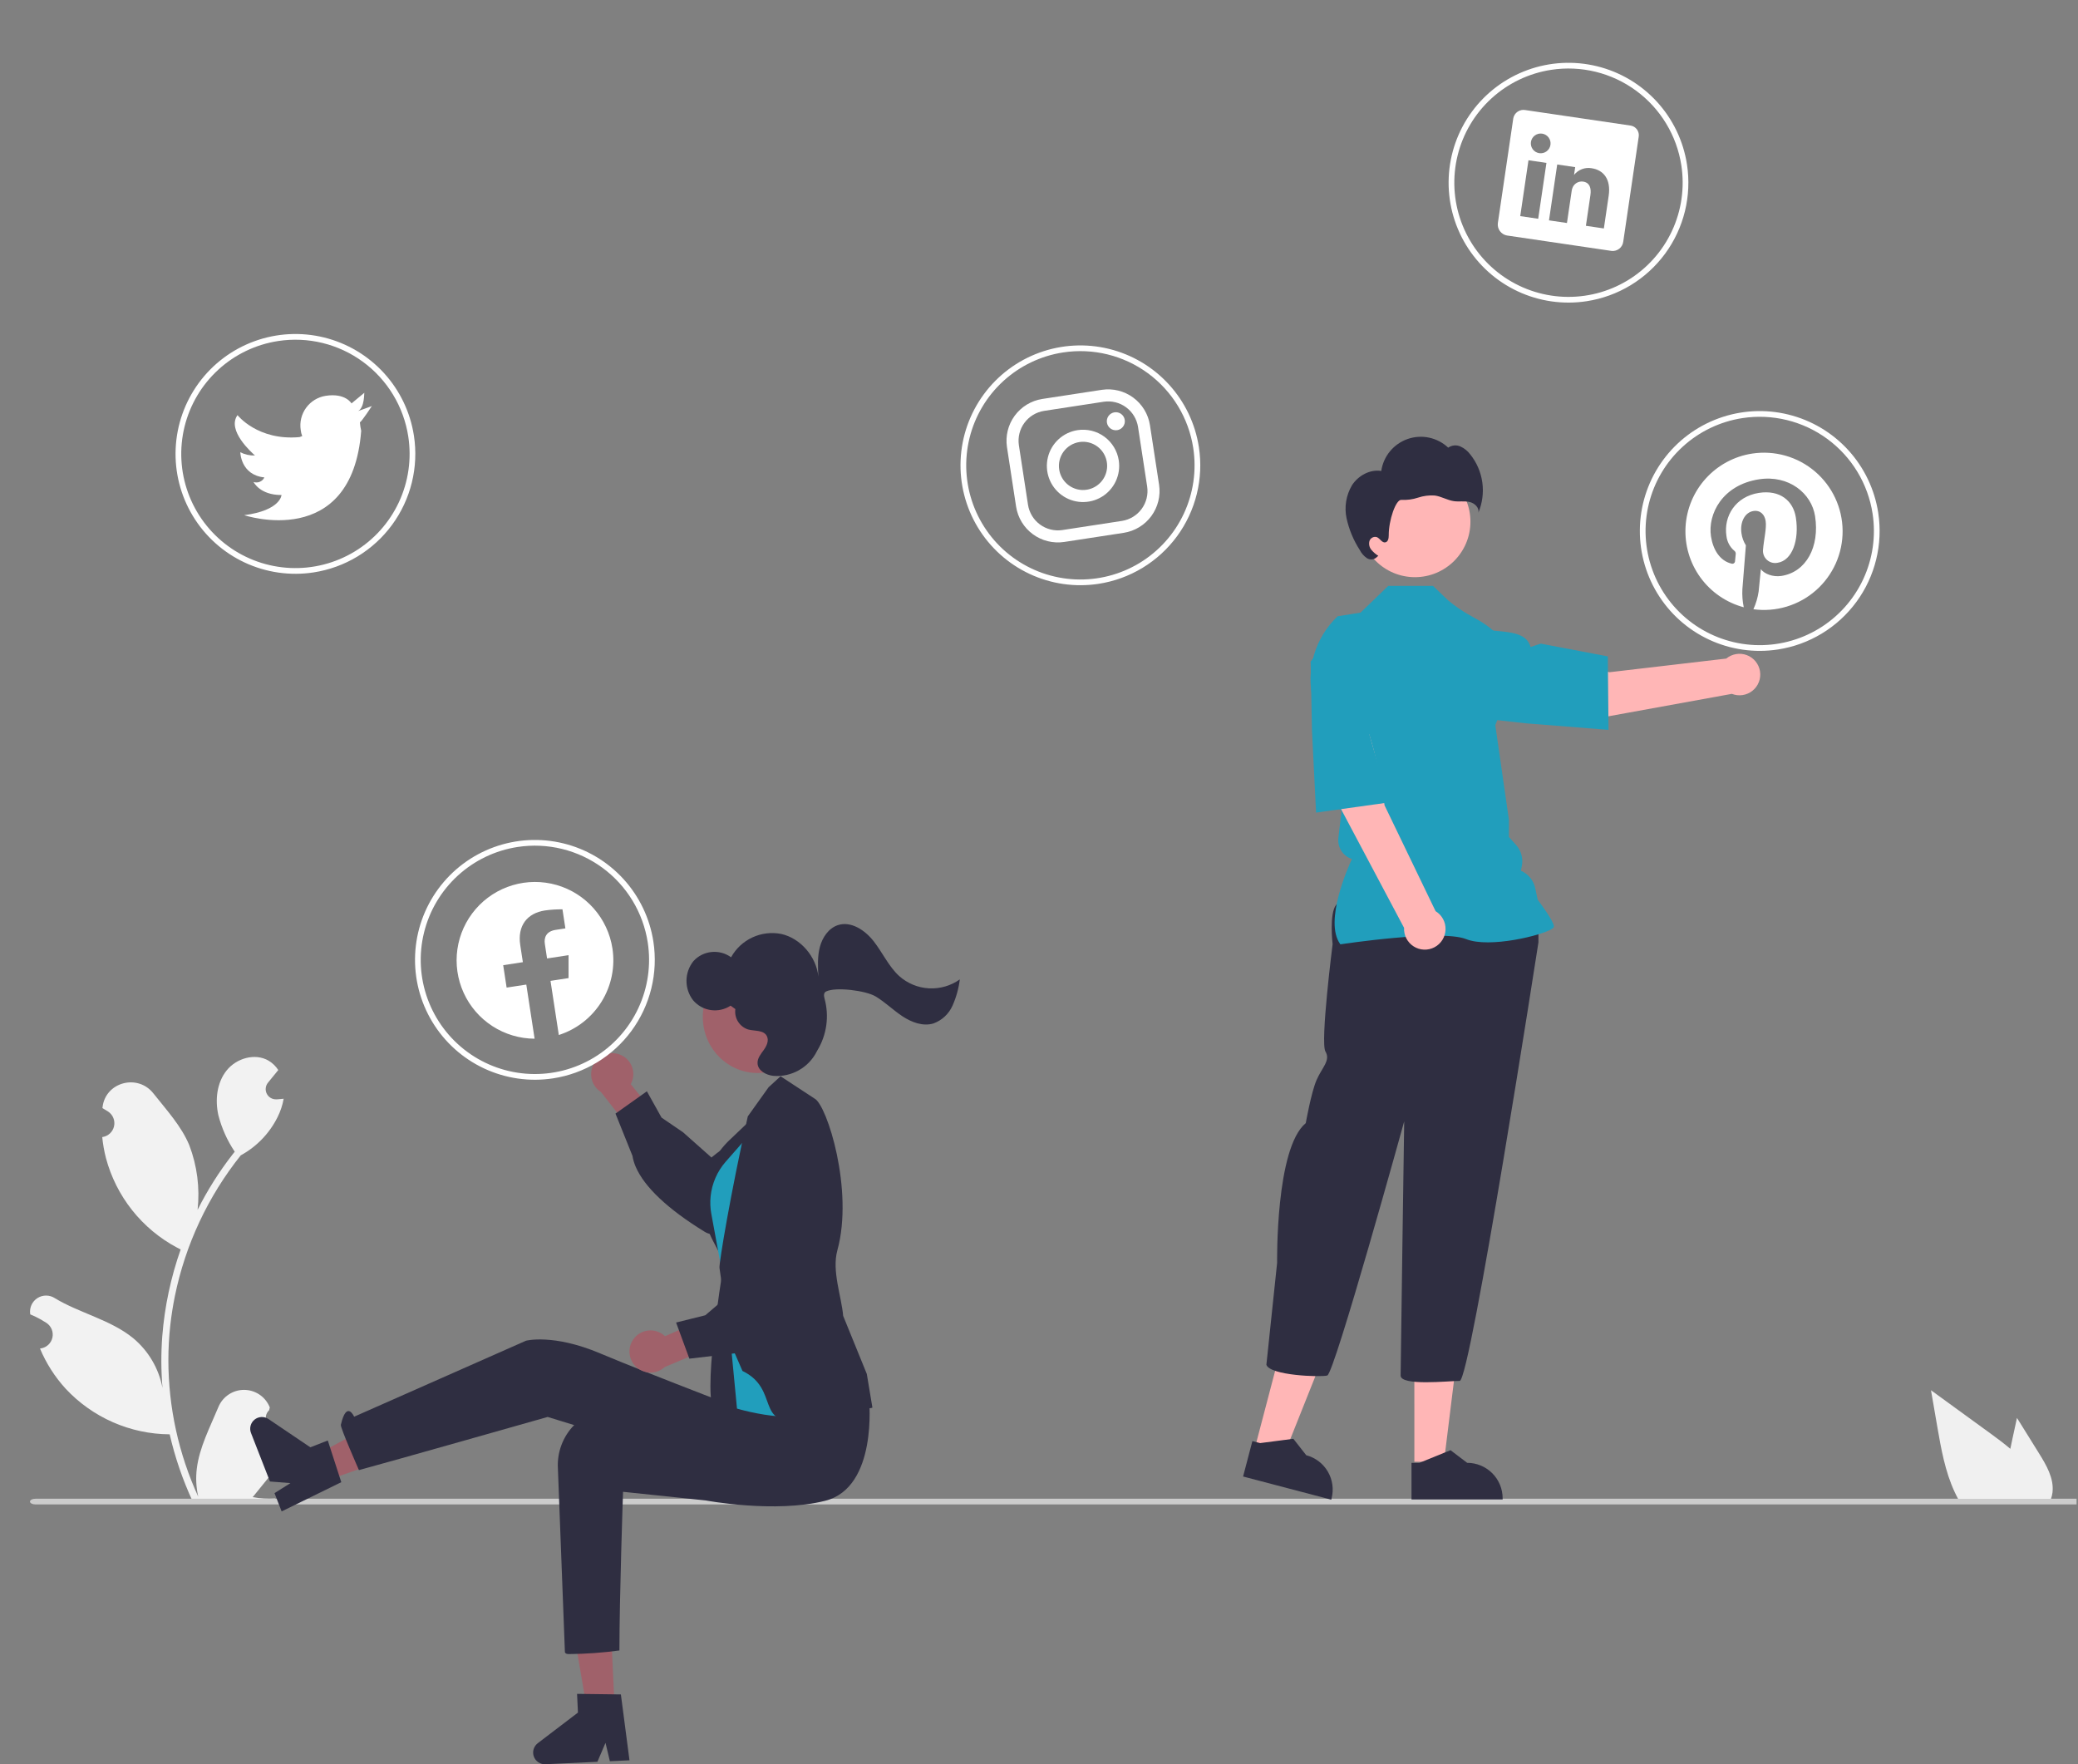 <svg width="728" height="618" viewBox="0 0 728 618" fill="none" xmlns="http://www.w3.org/2000/svg">
<rect x="0" y="0" width="728" height="618" fill="#808080" stroke="none"/>
<g clip-path="url(#clip0_238_423)">
<path d="M96.891 500.272C96.151 500.306 95.418 500.112 94.792 499.715C94.166 499.319 93.677 498.74 93.391 498.056C93.106 497.373 93.037 496.618 93.194 495.894C93.352 495.17 93.728 494.512 94.272 494.009C94.363 493.647 94.429 493.387 94.52 493.025C94.487 492.946 94.454 492.868 94.421 492.789C93.676 491.028 92.427 489.526 90.83 488.473C89.234 487.42 87.362 486.862 85.45 486.869C83.538 486.876 81.67 487.448 80.082 488.513C78.493 489.578 77.255 491.089 76.523 492.855C73.596 499.906 69.868 506.968 68.951 514.423C68.546 517.718 68.717 521.059 69.455 524.295C62.579 509.297 59.009 492.996 58.986 476.497C58.984 472.356 59.214 468.219 59.675 464.105C60.055 460.731 60.583 457.382 61.258 454.057C64.944 436.016 72.856 419.106 84.346 404.716C89.906 401.682 94.404 397.016 97.231 391.347C98.255 389.309 98.979 387.134 99.38 384.889C98.753 384.971 98.115 385.022 97.488 385.063C97.293 385.074 97.087 385.084 96.892 385.094L96.818 385.098C96.129 385.128 95.445 384.959 94.849 384.611C94.254 384.262 93.772 383.749 93.461 383.133C93.15 382.516 93.024 381.824 93.098 381.137C93.172 380.451 93.443 379.801 93.878 379.265C94.149 378.932 94.42 378.599 94.691 378.266C95.102 377.752 95.524 377.248 95.935 376.734C95.983 376.685 96.027 376.633 96.069 376.579C96.542 375.993 97.015 375.417 97.488 374.831C96.625 373.491 95.463 372.368 94.094 371.551C89.354 368.774 82.813 370.697 79.389 374.985C75.954 379.274 75.306 385.29 76.499 390.647C77.672 395.206 79.612 399.533 82.237 403.44C81.98 403.77 81.713 404.088 81.456 404.417C76.756 410.461 72.66 416.95 69.226 423.792C70.061 416.127 69.064 408.373 66.318 401.168C63.535 394.453 58.317 388.798 53.723 382.993C48.204 376.02 36.888 379.063 35.916 387.902C35.906 387.988 35.897 388.073 35.888 388.159C36.571 388.544 37.239 388.952 37.892 389.385C38.713 389.933 39.349 390.717 39.718 391.633C40.086 392.55 40.168 393.556 39.955 394.52C39.741 395.484 39.241 396.361 38.52 397.036C37.8 397.711 36.892 398.153 35.916 398.304L35.816 398.319C36.059 400.779 36.489 403.216 37.102 405.61C38.877 412.295 42.014 418.54 46.316 423.955C50.618 429.37 55.992 433.838 62.102 437.079C62.503 437.284 62.894 437.49 63.294 437.686C59.845 447.462 57.681 457.646 56.857 467.981C56.391 474.079 56.418 480.204 56.939 486.297L56.908 486.081C55.592 479.306 51.978 473.192 46.676 468.773C38.801 462.305 27.677 459.923 19.181 454.723C18.279 454.144 17.229 453.834 16.156 453.832C15.083 453.829 14.032 454.133 13.126 454.709C12.221 455.284 11.498 456.106 11.045 457.078C10.591 458.051 10.425 459.132 10.566 460.196C10.577 460.272 10.589 460.347 10.601 460.423C11.867 460.939 13.1 461.533 14.292 462.202C14.975 462.587 15.643 462.996 16.296 463.428C17.117 463.976 17.754 464.76 18.122 465.677C18.49 466.593 18.572 467.599 18.359 468.563C18.145 469.527 17.645 470.404 16.925 471.079C16.204 471.755 15.296 472.196 14.32 472.347L14.22 472.362C14.148 472.373 14.087 472.383 14.015 472.393C16.178 477.56 19.215 482.315 22.992 486.451C27.658 491.458 33.298 495.459 39.565 498.208C45.832 500.958 52.594 502.399 59.438 502.442H59.448C61.306 510.515 63.998 518.373 67.48 525.889H96.172C96.275 525.571 96.367 525.241 96.46 524.923C93.804 525.09 91.138 524.931 88.521 524.45C90.649 521.838 92.778 519.205 94.907 516.593C94.954 516.544 94.999 516.492 95.041 516.439C96.12 515.102 97.21 513.775 98.29 512.438L98.291 512.437C98.348 508.339 97.877 504.25 96.891 500.272Z" fill="#F2F2F2"/>
<path d="M737.5 526C737.501 526.131 737.45 526.262 737.352 526.383C737.253 526.505 737.108 526.615 736.925 526.708C736.742 526.801 736.525 526.875 736.286 526.925C736.047 526.975 735.791 527 735.532 527H12.468C11.946 527 11.445 526.895 11.076 526.707C10.707 526.52 10.5 526.265 10.5 526C10.5 525.735 10.707 525.48 11.076 525.293C11.445 525.105 11.946 525 12.468 525H735.532C735.791 525 736.047 525.025 736.286 525.075C736.525 525.125 736.742 525.199 736.925 525.292C737.108 525.385 737.253 525.495 737.352 525.617C737.45 525.738 737.501 525.869 737.5 526Z" fill="#CCCCCC"/>
<path d="M216.866 369.309C217.884 369.649 218.815 370.208 219.593 370.947C220.371 371.686 220.978 372.586 221.371 373.585C221.763 374.584 221.932 375.657 221.865 376.728C221.798 377.799 221.497 378.842 220.984 379.784L231.51 392.844L225.134 401.177L210.527 382.525C209.002 381.557 207.884 380.063 207.386 378.326C206.889 376.589 207.045 374.73 207.827 373.101C208.608 371.472 209.96 370.186 211.626 369.487C213.292 368.788 215.156 368.725 216.866 369.309Z" fill="#A0616A"/>
<path d="M221.573 404.881L215.628 390.091L226.625 382.281L231.766 391.494L239.273 396.614L249.244 405.469C251.947 403.25 272.686 386.63 279.321 393.695C280.127 394.489 280.752 395.447 281.153 396.505C281.554 397.563 281.721 398.696 281.642 399.824C281.229 405.203 275.524 409.718 275.308 409.885L262.717 421.707C262.248 422.508 257.299 430.743 251.643 432.176C250.837 432.397 249.993 432.449 249.166 432.327C248.339 432.205 247.546 431.913 246.838 431.468C233.966 423.565 225.737 415.788 222.715 408.729C222.177 407.499 221.793 406.206 221.573 404.881Z" fill="#2F2E41"/>
<path d="M215.341 598.444L205.657 598.896L199.303 561.76L213.596 561.092L215.341 598.444Z" fill="#A0616A"/>
<path d="M220.533 616.629L213.661 616.95L212.131 610.52L209.293 617.154L191.068 618.007C190.195 618.047 189.331 617.808 188.603 617.323C187.875 616.838 187.321 616.134 187.022 615.312C186.724 614.49 186.695 613.594 186.941 612.755C187.188 611.916 187.696 611.177 188.391 610.647L202.475 599.915L202.168 593.357L217.519 593.555L220.533 616.629Z" fill="#2F2E41"/>
<path d="M114.235 518.707L110.707 509.678L143.858 491.773L160.604 502.299L114.235 518.707Z" fill="#A0616A"/>
<path d="M98.668 529.446L96.165 523.038L101.767 519.531L94.574 518.966L87.934 501.972C87.615 501.157 87.566 500.263 87.792 499.418C88.018 498.573 88.509 497.823 89.192 497.276C89.875 496.73 90.714 496.417 91.588 496.381C92.462 496.346 93.324 496.591 94.049 497.08L108.724 506.989L114.839 504.599L119.565 519.206L98.668 529.446Z" fill="#2F2E41"/>
<path d="M304.678 491.833C304.678 491.833 300.656 517.508 281.644 519.41C262.633 521.311 245.108 512.746 245.108 512.746L191.876 496.351C191.876 496.351 135.255 512.439 125.75 514.974C125.75 514.974 119.193 500.091 119.412 499.131C121.434 490.285 124.068 496.269 124.068 496.269L184.271 469.653C184.271 469.653 193.777 467.118 210.254 474.089C226.73 481.06 270.871 497.863 270.871 497.863L304.678 491.833Z" fill="#2F2E41"/>
<path d="M304.458 490.259C304.458 490.259 307.629 521.017 289.109 525.716C271.505 530.183 247.222 525.601 247.222 525.601L218.273 522.578C218.273 522.578 217.005 559.775 217.005 578.152C211.123 578.952 205.197 579.375 199.261 579.42C197.994 579.42 197.909 578.756 197.909 578.756L195.455 514.469C195.283 511.674 195.698 508.874 196.673 506.249C197.648 503.624 199.162 501.232 201.117 499.227C203.072 497.222 205.425 495.649 208.025 494.608C210.625 493.568 213.414 493.083 216.212 493.186C217.579 493.238 219.012 493.334 220.513 493.476C238.322 495.184 260.431 491.553 260.431 491.553L304.458 490.259Z" fill="#2F2E41"/>
<path d="M253.09 445.637C253.09 445.637 245.572 491.103 250.653 494.732C255.733 498.362 262.701 498.376 262.701 498.376L264.321 473.273L253.09 445.637Z" fill="#2F2E41"/>
<path d="M265.63 389.8L255.577 399.352C250.905 403.792 247.808 409.634 246.756 415.993C245.703 422.352 246.754 428.881 249.747 434.589L254.552 443.752L265.63 389.8Z" fill="#2F2E41"/>
<path d="M267.878 391.406L254.257 406.921C251.267 410.326 249.415 414.578 248.957 419.086C248.749 421.133 248.833 423.199 249.205 425.223L254.338 453.128L258.197 493.427C258.197 493.427 287.984 502.452 291.032 488.516C294.081 474.58 267.878 391.406 267.878 391.406Z" fill="#219EBC"/>
<path d="M260.111 480.241L255.756 470.224L252.06 444.111C251.859 442.591 255.995 417.729 261.983 391.055L269.261 380.867L273.459 377.019L285.416 384.858C289.73 387.139 299.161 416.921 293.356 437.997C291.359 445.247 294.85 454.272 295.388 460.934L303.676 481.298L305.638 493.075L305.339 493.189C305.04 493.304 300.244 493.951 280.663 497.215C264.439 499.918 273.323 486.615 260.111 480.241Z" fill="#2F2E41"/>
<path d="M221.783 469.298C222.378 468.405 223.162 467.653 224.079 467.096C224.996 466.539 226.024 466.189 227.091 466.072C228.157 465.955 229.237 466.073 230.253 466.419C231.269 466.764 232.197 467.328 232.972 468.07L248.334 461.335L254.704 469.673L232.875 478.879C231.542 480.098 229.807 480.785 228 480.81C226.194 480.835 224.441 480.197 223.074 479.016C221.706 477.835 220.82 476.193 220.582 474.402C220.344 472.611 220.771 470.795 221.783 469.298Z" fill="#A0616A"/>
<path d="M257.345 474.08L241.514 475.941L236.86 463.28L247.098 460.734L254.007 454.832L265.166 447.531C263.733 444.341 253.13 419.97 261.688 415.42C262.665 414.849 263.754 414.498 264.88 414.388C266.006 414.279 267.142 414.414 268.211 414.786C273.293 416.595 276.155 423.283 276.259 423.535L284.368 438.785C285.018 439.448 291.668 446.382 291.568 452.216C291.57 453.052 291.399 453.88 291.064 454.646C290.73 455.412 290.24 456.101 289.625 456.668C278.624 467.018 268.962 472.92 261.358 473.987C260.03 474.184 258.682 474.215 257.345 474.08Z" fill="#2F2E41"/>
<path d="M267.631 375.737C278.095 374.483 285.538 364.795 284.257 354.098C282.975 343.401 273.454 335.746 262.99 337C252.526 338.253 245.083 347.941 246.364 358.638C247.646 369.335 257.167 376.99 267.631 375.737Z" fill="#A0616A"/>
<path d="M315.002 341.894C311.332 338.524 309.204 333.725 306.118 329.769C303.033 325.812 298.095 322.532 293.481 324.092C290.3 325.167 288.124 328.348 287.232 331.711C286.34 335.073 286.525 338.642 286.717 342.136C285.942 335.001 280.419 328.655 273.679 327.156C270.264 326.485 266.725 326.916 263.571 328.385C260.416 329.855 257.81 332.287 256.126 335.332C254.155 333.901 251.728 333.243 249.305 333.481C246.881 333.72 244.629 334.84 242.976 336.629C241.398 338.573 240.526 340.994 240.5 343.498C240.475 346.002 241.299 348.441 242.837 350.417C244.421 352.272 246.627 353.486 249.043 353.829C251.458 354.173 253.916 353.623 255.954 352.283L257.622 353.485C257.409 355.008 257.74 356.558 258.554 357.862C259.369 359.167 260.616 360.144 262.078 360.622C264.421 361.257 267.558 360.729 268.675 362.974C269.456 364.543 268.573 366.423 267.562 367.821C266.551 369.22 265.327 370.685 265.397 372.444C265.501 375.099 268.439 376.615 270.975 376.874C274.075 377.117 277.178 376.428 279.885 374.898C282.592 373.367 284.781 371.063 286.171 368.281C286.225 368.172 286.285 368.062 286.35 367.951C287.981 365.257 289.046 362.26 289.479 359.141C289.912 356.022 289.704 352.848 288.869 349.812C288.531 348.62 288.617 347.693 289.42 347.305C292.891 345.628 303.346 347.023 306.698 349.014C310.05 351.005 312.882 353.831 316.139 355.988C319.397 358.145 323.397 359.63 327.069 358.497C328.536 357.954 329.88 357.122 331.021 356.051C332.162 354.98 333.077 353.691 333.711 352.26C335.007 349.341 335.866 346.247 336.26 343.078C333.108 345.321 329.286 346.426 325.423 346.211C321.561 345.996 317.886 344.473 315.002 341.894Z" fill="#2F2E41"/>
<path d="M317.888 468.852L317.878 468.839L317.888 468.865V468.852Z" fill="#2F2E41"/>
<path d="M193.762 377.748C185.551 379.007 177.151 377.803 169.624 374.289C162.098 370.774 155.782 365.106 151.477 358.002C147.171 350.898 145.069 342.677 145.436 334.378C145.803 326.08 148.622 318.076 153.538 311.38C158.454 304.683 165.244 299.595 173.052 296.758C180.859 293.922 189.332 293.464 197.4 295.442C205.468 297.421 212.768 301.748 218.376 307.875C223.985 314.003 227.651 321.656 228.91 329.867C229.746 335.319 229.5 340.882 228.186 346.238C226.872 351.595 224.516 356.641 221.252 361.087C217.988 365.533 213.881 369.293 209.164 372.151C204.447 375.01 199.213 376.912 193.762 377.748ZM181.332 296.696C173.512 297.895 166.223 301.386 160.388 306.727C154.552 312.069 150.431 319.021 148.547 326.705C146.662 334.388 147.098 342.458 149.8 349.894C152.502 357.329 157.348 363.797 163.725 368.478C170.102 373.16 177.725 375.845 185.628 376.194C193.532 376.544 201.362 374.542 208.127 370.441C214.893 366.341 220.291 360.326 223.638 353.158C226.985 345.99 228.132 337.99 226.933 330.17C226.137 324.978 224.325 319.993 221.603 315.501C218.88 311.009 215.3 307.097 211.065 303.988C206.831 300.88 202.025 298.636 196.924 297.385C191.822 296.133 186.524 295.899 181.332 296.696Z" fill="white"/>
<path d="M109.866 200.515C101.656 201.774 93.256 200.57 85.729 197.055C78.203 193.54 71.887 187.873 67.582 180.769C63.276 173.665 61.174 165.444 61.541 157.145C61.908 148.846 64.727 140.843 69.643 134.146C74.558 127.45 81.349 122.362 89.157 119.525C96.964 116.688 105.437 116.23 113.505 118.209C121.573 120.188 128.872 124.515 134.481 130.642C140.09 136.77 143.756 144.423 145.015 152.634C145.851 158.085 145.605 163.648 144.291 169.005C142.977 174.362 140.621 179.407 137.357 183.854C134.093 188.3 129.986 192.059 125.269 194.918C120.552 197.777 115.318 199.679 109.866 200.515ZM97.437 119.462C89.617 120.661 82.328 124.153 76.493 129.494C70.657 134.836 66.536 141.788 64.651 149.471C62.767 157.155 63.203 165.225 65.905 172.66C68.607 180.096 73.453 186.563 79.83 191.245C86.207 195.926 93.83 198.612 101.733 198.961C109.637 199.31 117.467 197.308 124.232 193.208C130.998 189.107 136.396 183.093 139.743 175.925C143.09 168.756 144.237 160.757 143.038 152.937C141.43 142.451 135.722 133.033 127.17 126.755C118.618 120.477 107.923 117.854 97.437 119.462Z" fill="white"/>
<path d="M384.866 204.515C376.656 205.774 368.256 204.57 360.729 201.055C353.203 197.541 346.887 191.873 342.582 184.769C338.276 177.665 336.174 169.444 336.541 161.145C336.908 152.846 339.727 144.843 344.643 138.146C349.558 131.45 356.349 126.362 364.157 123.525C371.964 120.688 380.437 120.23 388.505 122.209C396.573 124.188 403.873 128.515 409.481 134.642C415.09 140.77 418.756 148.423 420.015 156.634C420.851 162.085 420.605 167.648 419.291 173.005C417.977 178.362 415.621 183.407 412.357 187.854C409.093 192.3 404.986 196.059 400.269 198.918C395.552 201.777 390.318 203.679 384.866 204.515ZM372.437 123.462C364.617 124.661 357.328 128.153 351.493 133.494C345.657 138.836 341.536 145.788 339.652 153.471C337.767 161.155 338.203 169.225 340.905 176.66C343.607 184.096 348.453 190.563 354.83 195.245C361.207 199.926 368.83 202.612 376.733 202.961C384.637 203.31 392.467 201.308 399.232 197.208C405.998 193.107 411.396 187.093 414.743 179.925C418.09 172.756 419.237 164.757 418.038 156.937C416.43 146.451 410.722 137.033 402.17 130.755C393.618 124.477 382.923 121.854 372.437 123.462Z" fill="white"/>
<path d="M622.867 227.515C614.656 228.774 606.256 227.57 598.729 224.055C591.203 220.54 584.887 214.873 580.582 207.769C576.276 200.665 574.174 192.444 574.541 184.145C574.908 175.846 577.727 167.843 582.643 161.146C587.558 154.45 594.349 149.362 602.157 146.525C609.964 143.688 618.437 143.23 626.505 145.209C634.573 147.188 641.873 151.515 647.481 157.642C653.09 163.77 656.756 171.423 658.015 179.634C659.703 190.644 656.949 201.874 650.357 210.854C643.765 219.833 633.877 225.826 622.867 227.515ZM610.437 146.462C602.617 147.661 595.328 151.153 589.493 156.494C583.657 161.836 579.536 168.788 577.652 176.471C575.767 184.155 576.203 192.225 578.905 199.66C581.607 207.096 586.453 213.563 592.83 218.245C599.207 222.926 606.83 225.612 614.733 225.961C622.637 226.31 630.467 224.308 637.232 220.208C643.998 216.107 649.396 210.093 652.743 202.925C656.09 195.756 657.237 187.757 656.038 179.937C654.43 169.451 648.722 160.033 640.17 153.755C631.618 147.477 620.923 144.854 610.437 146.462Z" fill="white"/>
<path d="M125.479 143.993L130.27 142.246C130.27 142.246 126.831 147.529 126.085 147.947C126.163 148.945 126.315 149.936 126.54 150.912C123.296 193.091 85.547 180.467 85.547 180.467C98.343 178.808 98.627 173.403 98.627 173.403C91.047 173.453 88.821 168.837 88.821 168.837C89.54 169.085 90.326 169.06 91.027 168.766C91.729 168.472 92.297 167.929 92.624 167.242C84.299 166.394 84.189 158.418 84.189 158.418C85.774 159.23 87.541 159.621 89.32 159.554C88.264 158.603 79.372 150.76 83.207 145.417C83.207 145.417 90.258 154.453 104.924 153.114L105.882 152.765C105.605 152.079 105.426 151.357 105.351 150.62C104.929 147.868 105.618 145.06 107.265 142.815C108.913 140.571 111.386 139.072 114.138 138.65C121.057 137.589 123.146 141.315 123.146 141.315L127.634 137.592C127.535 137.607 127.799 142.625 125.479 143.993Z" fill="white"/>
<path d="M386.658 140.729C389.424 140.313 392.243 141.009 394.498 142.664C396.754 144.32 398.262 146.801 398.695 149.565L401.895 170.436C402.311 173.202 401.615 176.021 399.96 178.276C398.304 180.532 395.823 182.04 393.059 182.473L372.189 185.673C369.422 186.089 366.603 185.393 364.348 183.738C362.092 182.082 360.584 179.601 360.152 176.837L356.951 155.966C356.535 153.2 357.231 150.381 358.886 148.126C360.542 145.87 363.023 144.362 365.787 143.929L386.658 140.729ZM386.018 136.555L365.147 139.755C361.277 140.36 357.804 142.472 355.486 145.63C353.169 148.787 352.195 152.733 352.777 156.606L355.978 177.477C356.583 181.347 358.694 184.82 361.852 187.138C365.009 189.456 368.955 190.43 372.829 189.847L393.699 186.646C397.569 186.041 401.042 183.93 403.36 180.772C405.678 177.615 406.652 173.669 406.069 169.795L402.868 148.925C402.264 145.055 400.152 141.582 396.994 139.264C393.837 136.947 389.891 135.972 386.018 136.555Z" fill="white"/>
<path d="M391.389 150.685C390.561 150.81 389.717 150.601 389.043 150.105C388.369 149.608 387.919 148.864 387.793 148.036C387.667 147.208 387.875 146.364 388.371 145.689C388.867 145.014 389.611 144.564 390.439 144.437C391.267 144.31 392.111 144.517 392.786 145.013C393.462 145.508 393.913 146.251 394.04 147.079C394.168 147.907 393.962 148.751 393.467 149.427C392.973 150.103 392.23 150.555 391.402 150.683L391.389 150.685Z" fill="white"/>
<path d="M378.143 154.852C379.794 154.599 381.483 154.841 382.997 155.548C384.511 156.255 385.781 157.394 386.647 158.823C387.512 160.252 387.935 161.905 387.861 163.574C387.788 165.243 387.221 166.853 386.232 168.199C385.243 169.546 383.878 170.569 382.308 171.14C380.738 171.71 379.033 171.802 377.411 171.404C375.789 171.006 374.32 170.136 373.192 168.904C372.065 167.672 371.327 166.133 371.074 164.481C370.906 163.385 370.955 162.266 371.22 161.189C371.484 160.112 371.958 159.097 372.614 158.203C373.271 157.308 374.097 156.552 375.045 155.977C375.994 155.403 377.046 155.02 378.143 154.852ZM377.503 150.678C375.026 151.058 372.717 152.164 370.869 153.855C369.021 155.547 367.715 157.749 367.119 160.183C366.522 162.616 366.66 165.172 367.515 167.528C368.371 169.883 369.906 171.931 371.926 173.414C373.946 174.897 376.36 175.747 378.864 175.858C381.367 175.969 383.847 175.334 385.99 174.036C388.133 172.737 389.842 170.832 390.902 168.562C391.963 166.291 392.326 163.757 391.946 161.281C391.437 157.959 389.629 154.976 386.92 152.988C384.212 151 380.824 150.169 377.503 150.678Z" fill="white"/>
<path d="M613.83 158.89C607.579 159.849 601.849 162.93 597.601 167.616C593.354 172.301 590.848 178.306 590.505 184.62C590.161 190.935 592.002 197.176 595.716 202.294C599.431 207.412 604.794 211.096 610.904 212.727C610.468 210.651 610.306 208.527 610.42 206.408C610.603 204.116 611.644 191.032 611.644 191.032C610.842 189.768 610.319 188.347 610.11 186.864C609.491 182.829 611.362 179.457 614.279 179.01C616.758 178.63 618.234 180.307 618.575 182.531C618.957 185.022 617.936 188.985 617.651 192.562C617.587 193.226 617.679 193.896 617.922 194.518C618.164 195.139 618.549 195.696 619.046 196.141C619.543 196.587 620.138 196.909 620.782 197.083C621.427 197.256 622.103 197.276 622.756 197.14C627.909 196.35 630.369 189.193 629.165 181.342C628.25 175.375 623.543 171.531 616.239 172.652C607.987 173.917 603.779 180.869 604.834 187.748C605.05 189.7 605.983 191.502 607.451 192.807C607.696 192.953 607.888 193.173 608 193.436C608.111 193.698 608.137 193.989 608.073 194.267C608.015 194.786 607.908 196.033 607.849 196.54C607.848 196.691 607.812 196.839 607.742 196.972C607.673 197.106 607.572 197.221 607.449 197.308C607.327 197.395 607.185 197.451 607.036 197.472C606.887 197.494 606.735 197.479 606.592 197.429C602.55 196.457 600.138 192.573 599.419 187.882C598.233 180.152 603.338 169.878 616.269 167.895C626.66 166.302 634.656 172.775 635.893 180.845C637.531 191.528 632.811 200.412 624.061 201.754C621.12 202.205 618.117 201.036 616.893 199.382C616.893 199.382 616.275 205.896 616.121 207.163C615.809 209.325 615.189 211.43 614.281 213.416C618.195 213.948 622.177 213.632 625.958 212.489C629.739 211.346 633.23 209.404 636.195 206.794C639.159 204.183 641.527 200.966 643.139 197.36C644.75 193.753 645.567 189.843 645.535 185.893C645.502 181.943 644.62 178.047 642.949 174.468C641.279 170.889 638.857 167.711 635.85 165.15C632.843 162.589 629.321 160.704 625.521 159.624C621.722 158.544 617.735 158.294 613.83 158.89Z" fill="white"/>
<path fill-rule="evenodd" clip-rule="evenodd" d="M214.559 332.234C213.763 327.048 211.497 322.199 208.031 318.261C204.564 314.322 200.041 311.459 194.998 310.011C189.955 308.563 184.603 308.591 179.575 310.09C174.547 311.589 170.054 314.498 166.627 318.471C163.201 322.445 160.985 327.317 160.242 332.511C159.498 337.705 160.259 343.003 162.433 347.778C164.607 352.553 168.104 356.606 172.509 359.455C176.915 362.305 182.044 363.832 187.291 363.857L184.383 344.894L177.49 345.951L176.287 338.104L183.18 337.047L182.262 331.066C181.22 324.266 184.696 319.885 190.894 318.934C192.934 318.651 194.992 318.516 197.051 318.533L198.076 325.213L194.652 325.738C191.283 326.254 190.549 328.507 190.879 330.656L191.659 335.747L199.186 334.593L199.187 342.625L192.863 343.595L195.771 362.559C202 360.569 207.315 356.421 210.759 350.862C214.203 345.304 215.551 338.698 214.559 332.234Z" fill="white"/>
<path d="M439.5 507.736L449.542 510.373L464.493 472.892L449.671 469L439.5 507.736Z" fill="#FFB6B6"/>
<path d="M435.5 517.219L466.382 525.329L466.485 524.938C467.322 521.75 466.858 518.36 465.196 515.514C463.534 512.668 460.809 510.599 457.622 509.761L453.104 504L441.455 505.516L438.759 504.808L435.5 517.219Z" fill="#2F2E41"/>
<path d="M495.502 512.05H505.884L510.824 472L495.5 472.001L495.502 512.05Z" fill="#FFB6B6"/>
<path d="M494.501 525.257L526.43 525.256V524.852C526.43 521.556 525.12 518.395 522.79 516.065C520.459 513.734 517.298 512.425 514.002 512.425L508.169 508L497.287 512.425L494.5 512.425L494.501 525.257Z" fill="#2F2E41"/>
<path d="M468.118 316.931C465.609 320.066 466.863 330.726 466.863 330.726C466.863 330.726 462.474 365.214 464.355 368.349C466.236 371.484 463.101 373.992 461.22 378.381C459.339 382.771 457.458 393.43 457.458 393.43C446.798 402.209 447.425 442.34 447.425 442.34L443.663 478.081C444.917 481.844 462.474 482.471 464.982 481.844C467.491 481.217 491.945 392.803 491.945 392.803C491.945 392.803 490.691 478.081 490.691 481.844C490.691 485.606 507.621 483.725 511.384 483.725C515.146 483.725 538.973 330.099 538.973 330.099V321.32L535.838 316.931C535.838 316.931 470.626 313.796 468.118 316.931Z" fill="#2F2E41"/>
<path d="M495.707 202.182C506.443 202.182 515.146 193.479 515.146 182.744C515.146 172.008 506.443 163.306 495.707 163.306C484.972 163.306 476.269 172.008 476.269 182.744C476.269 193.479 484.972 202.182 495.707 202.182Z" fill="#FFB6B6"/>
<path d="M469.592 330.799L469.486 330.65C463.823 322.722 472.339 303.673 473.624 300.911C472.099 300.416 470.792 299.408 469.927 298.058C469.062 296.708 468.691 295.1 468.878 293.507L469.432 288.8L470.009 284.184L465.875 280.049L465.863 279.946L463.483 259.125L460.024 245.296C458.72 240.068 458.831 234.587 460.346 229.416C461.86 224.246 464.723 219.571 468.641 215.872L476.638 214.603L486.357 205.238H502.03L507.404 210.373C517.97 219.033 520.478 215.271 532.392 231.574L523.862 254.048L528.63 287.195L528.633 293.194L531.116 295.954C532.011 296.948 532.661 298.138 533.014 299.427C533.368 300.717 533.416 302.072 533.153 303.383L532.827 305.016C534.089 305.557 535.203 306.393 536.076 307.453C536.948 308.513 537.554 309.768 537.841 311.11L538.714 315.18C539.46 316.165 544.385 322.733 544.385 324.528C544.385 324.798 544.186 325.058 543.759 325.347C540.403 327.62 521.85 332.254 513.638 328.968C504.892 325.471 470.123 330.717 469.772 330.771L469.592 330.799Z" fill="#219EBC"/>
<path d="M459.716 251.947L475.879 248.783C481.856 257.71 485.065 282.118 485.065 282.118L502.934 319.177C504.033 319.844 504.935 320.791 505.548 321.92C506.162 323.049 506.465 324.321 506.427 325.605C506.39 326.89 506.012 328.142 505.333 329.233C504.654 330.324 503.698 331.216 502.563 331.817C501.427 332.419 500.152 332.709 498.868 332.657C497.584 332.606 496.336 332.215 495.253 331.524C494.169 330.834 493.287 329.868 492.698 328.726C492.108 327.584 491.832 326.307 491.897 325.023L468.591 281.115L459.716 251.947Z" fill="#FFB6B6"/>
<path d="M459.626 255.782L459.166 231.76L466.772 221.584C468.273 219.592 470.3 218.059 472.626 217.159C474.952 216.259 477.484 216.027 479.934 216.49C483.252 217.14 486.2 219.025 488.18 221.765C490.161 224.505 491.028 227.895 490.605 231.249C489.314 241.421 486.383 254.151 479.752 257.031L479.685 257.06L486.557 281.095L461.071 284.655L459.626 255.782Z" fill="#219EBC"/>
<path d="M563.909 235.474C563.909 235.474 539.792 230.53 529.403 233.262L527.111 249.571L556.529 252.183L606.741 243.056C607.934 243.527 609.231 243.675 610.499 243.483C611.768 243.292 612.963 242.768 613.964 241.965C614.965 241.162 615.735 240.109 616.198 238.912C616.66 237.715 616.797 236.417 616.595 235.15C616.393 233.883 615.86 232.692 615.049 231.698C614.238 230.703 613.179 229.941 611.978 229.489C610.778 229.037 609.479 228.91 608.213 229.122C606.948 229.334 605.761 229.876 604.773 230.695L563.909 235.474Z" fill="#FFB6B6"/>
<path d="M534.707 253.39L510.825 250.757L501.712 241.906C499.93 240.161 498.67 237.953 498.077 235.531C497.483 233.109 497.579 230.569 498.353 228.198C499.424 224.991 501.673 222.311 504.645 220.699C507.617 219.087 511.09 218.663 514.362 219.514C524.283 222.102 534.211 219.688 536.215 226.634L539.79 225.464L563.273 229.938L563.526 255.67L534.707 253.39Z" fill="#219EBC"/>
<path d="M473.659 169.972C475.842 166.595 479.938 164.344 483.908 164.977C484.278 162.443 485.336 160.058 486.966 158.084C488.597 156.109 490.738 154.62 493.157 153.778C495.575 152.936 498.179 152.774 500.683 153.309C503.187 153.844 505.497 155.056 507.36 156.813C507.973 156.381 508.687 156.115 509.432 156.041C510.178 155.966 510.93 156.085 511.617 156.387C512.983 157.008 514.172 157.963 515.074 159.162C517.353 162.004 518.818 165.41 519.315 169.018C519.811 172.626 519.319 176.301 517.893 179.653C518.378 177.888 516.61 176.229 514.824 175.833C513.037 175.437 511.164 175.811 509.352 175.554C507.03 175.223 504.943 173.876 502.618 173.573C500.646 173.445 498.668 173.699 496.793 174.322C494.918 174.944 492.942 175.21 490.97 175.104C489.012 174.872 486.491 182.289 486.525 187.513C486.532 188.503 486.328 189.774 485.36 189.984C484.169 190.243 483.478 188.598 482.344 188.15C481.821 188 481.261 188.059 480.781 188.314C480.301 188.57 479.939 189.001 479.771 189.518C479.628 190.044 479.612 190.596 479.726 191.129C479.84 191.662 480.079 192.16 480.424 192.582C481.121 193.417 481.948 194.135 482.874 194.707L482.407 195.096C481.964 195.564 481.372 195.864 480.731 195.943C480.091 196.023 479.444 195.877 478.899 195.532C477.828 194.806 476.961 193.819 476.38 192.664C474.191 189.279 472.627 185.529 471.76 181.593C470.905 177.618 471.584 173.467 473.659 169.972Z" fill="#2F2E41"/>
<path d="M714.33 509.08L706.62 496.69L705.08 503.77C704.81 505.01 704.54 506.27 704.29 507.52C702.1 505.65 699.77 503.92 697.49 502.26C690.49 497.18 683.493 492.093 676.5 487L678.69 499.7C680.04 507.52 681.45 515.5 684.79 522.65C685.16 523.46 685.56 524.26 685.99 525.04H718.53C718.792 524.315 718.973 523.564 719.07 522.8C719.078 522.75 719.082 522.7 719.08 522.65C719.59 517.8 716.91 513.23 714.33 509.08Z" fill="#F0F0F0"/>
<path d="M555.866 105.515C547.656 106.774 539.256 105.57 531.729 102.055C524.203 98.54 517.887 92.873 513.582 85.769C509.276 78.665 507.174 70.444 507.541 62.145C507.908 53.846 510.727 45.843 515.643 39.147C520.558 32.45 527.349 27.362 535.157 24.525C542.964 21.688 551.437 21.23 559.505 23.209C567.573 25.188 574.873 29.515 580.481 35.642C586.09 41.77 589.756 49.423 591.015 57.633C591.851 63.085 591.605 68.648 590.291 74.005C588.977 79.362 586.621 84.407 583.357 88.853C580.093 93.3 575.986 97.059 571.269 99.918C566.552 102.777 561.318 104.679 555.866 105.515ZM543.437 24.462C535.617 25.661 528.328 29.153 522.493 34.494C516.657 39.836 512.536 46.788 510.652 54.471C508.767 62.155 509.203 70.225 511.905 77.66C514.607 85.096 519.453 91.563 525.83 96.245C532.207 100.926 539.83 103.612 547.733 103.961C555.637 104.31 563.467 102.308 570.232 98.208C576.998 94.107 582.396 88.093 585.743 80.924C589.09 73.756 590.237 65.757 589.038 57.937C587.43 47.451 581.722 38.033 573.17 31.755C564.618 25.477 553.923 22.854 543.437 24.462Z" fill="white"/>
<path d="M571.089 43.963L534.422 38.56C533.479 38.374 532.501 38.57 531.703 39.105C530.905 39.64 530.353 40.47 530.167 41.412L530.164 41.428L524.749 78.177C524.628 79.169 524.893 80.17 525.488 80.973C526.083 81.776 526.964 82.321 527.948 82.495L564.604 87.896C565.575 88 566.547 87.718 567.31 87.111C568.074 86.503 568.567 85.619 568.684 84.65L574.099 47.902C574.245 47.011 574.032 46.098 573.506 45.365C572.979 44.631 572.183 44.136 571.292 43.99C571.225 43.979 571.157 43.97 571.089 43.963ZM538.89 76.635L532.596 75.708L535.48 56.138L541.774 57.066L538.89 76.635ZM539.283 53.659L539.238 53.652C538.333 53.513 537.521 53.02 536.978 52.283C536.436 51.546 536.208 50.624 536.344 49.718C536.48 48.813 536.97 47.999 537.705 47.454C538.441 46.909 539.362 46.678 540.268 46.812C541.173 46.945 541.989 47.432 542.537 48.165C543.084 48.899 543.318 49.82 543.188 50.726C543.057 51.632 542.573 52.449 541.841 52.999C541.109 53.549 540.189 53.786 539.283 53.659ZM561.893 80.025L555.599 79.097L557.176 68.397C557.554 65.834 556.896 63.947 554.619 63.612C553.906 63.512 553.179 63.637 552.54 63.968C551.901 64.299 551.38 64.82 551.049 65.459C550.808 65.932 550.657 66.445 550.603 66.973L548.961 78.119L542.667 77.192L545.551 57.622L551.845 58.55L551.443 61.273C552.162 60.366 553.113 59.67 554.194 59.257C555.275 58.844 556.448 58.731 557.588 58.928C561.72 59.537 564.444 62.721 563.579 68.592L561.893 80.025Z" fill="white"/>
</g>
<defs>
<clipPath id="clip0_238_423">
<rect width="741" height="618" fill="white" transform="translate(-13.5)"/>
</clipPath>
</defs>
</svg>
